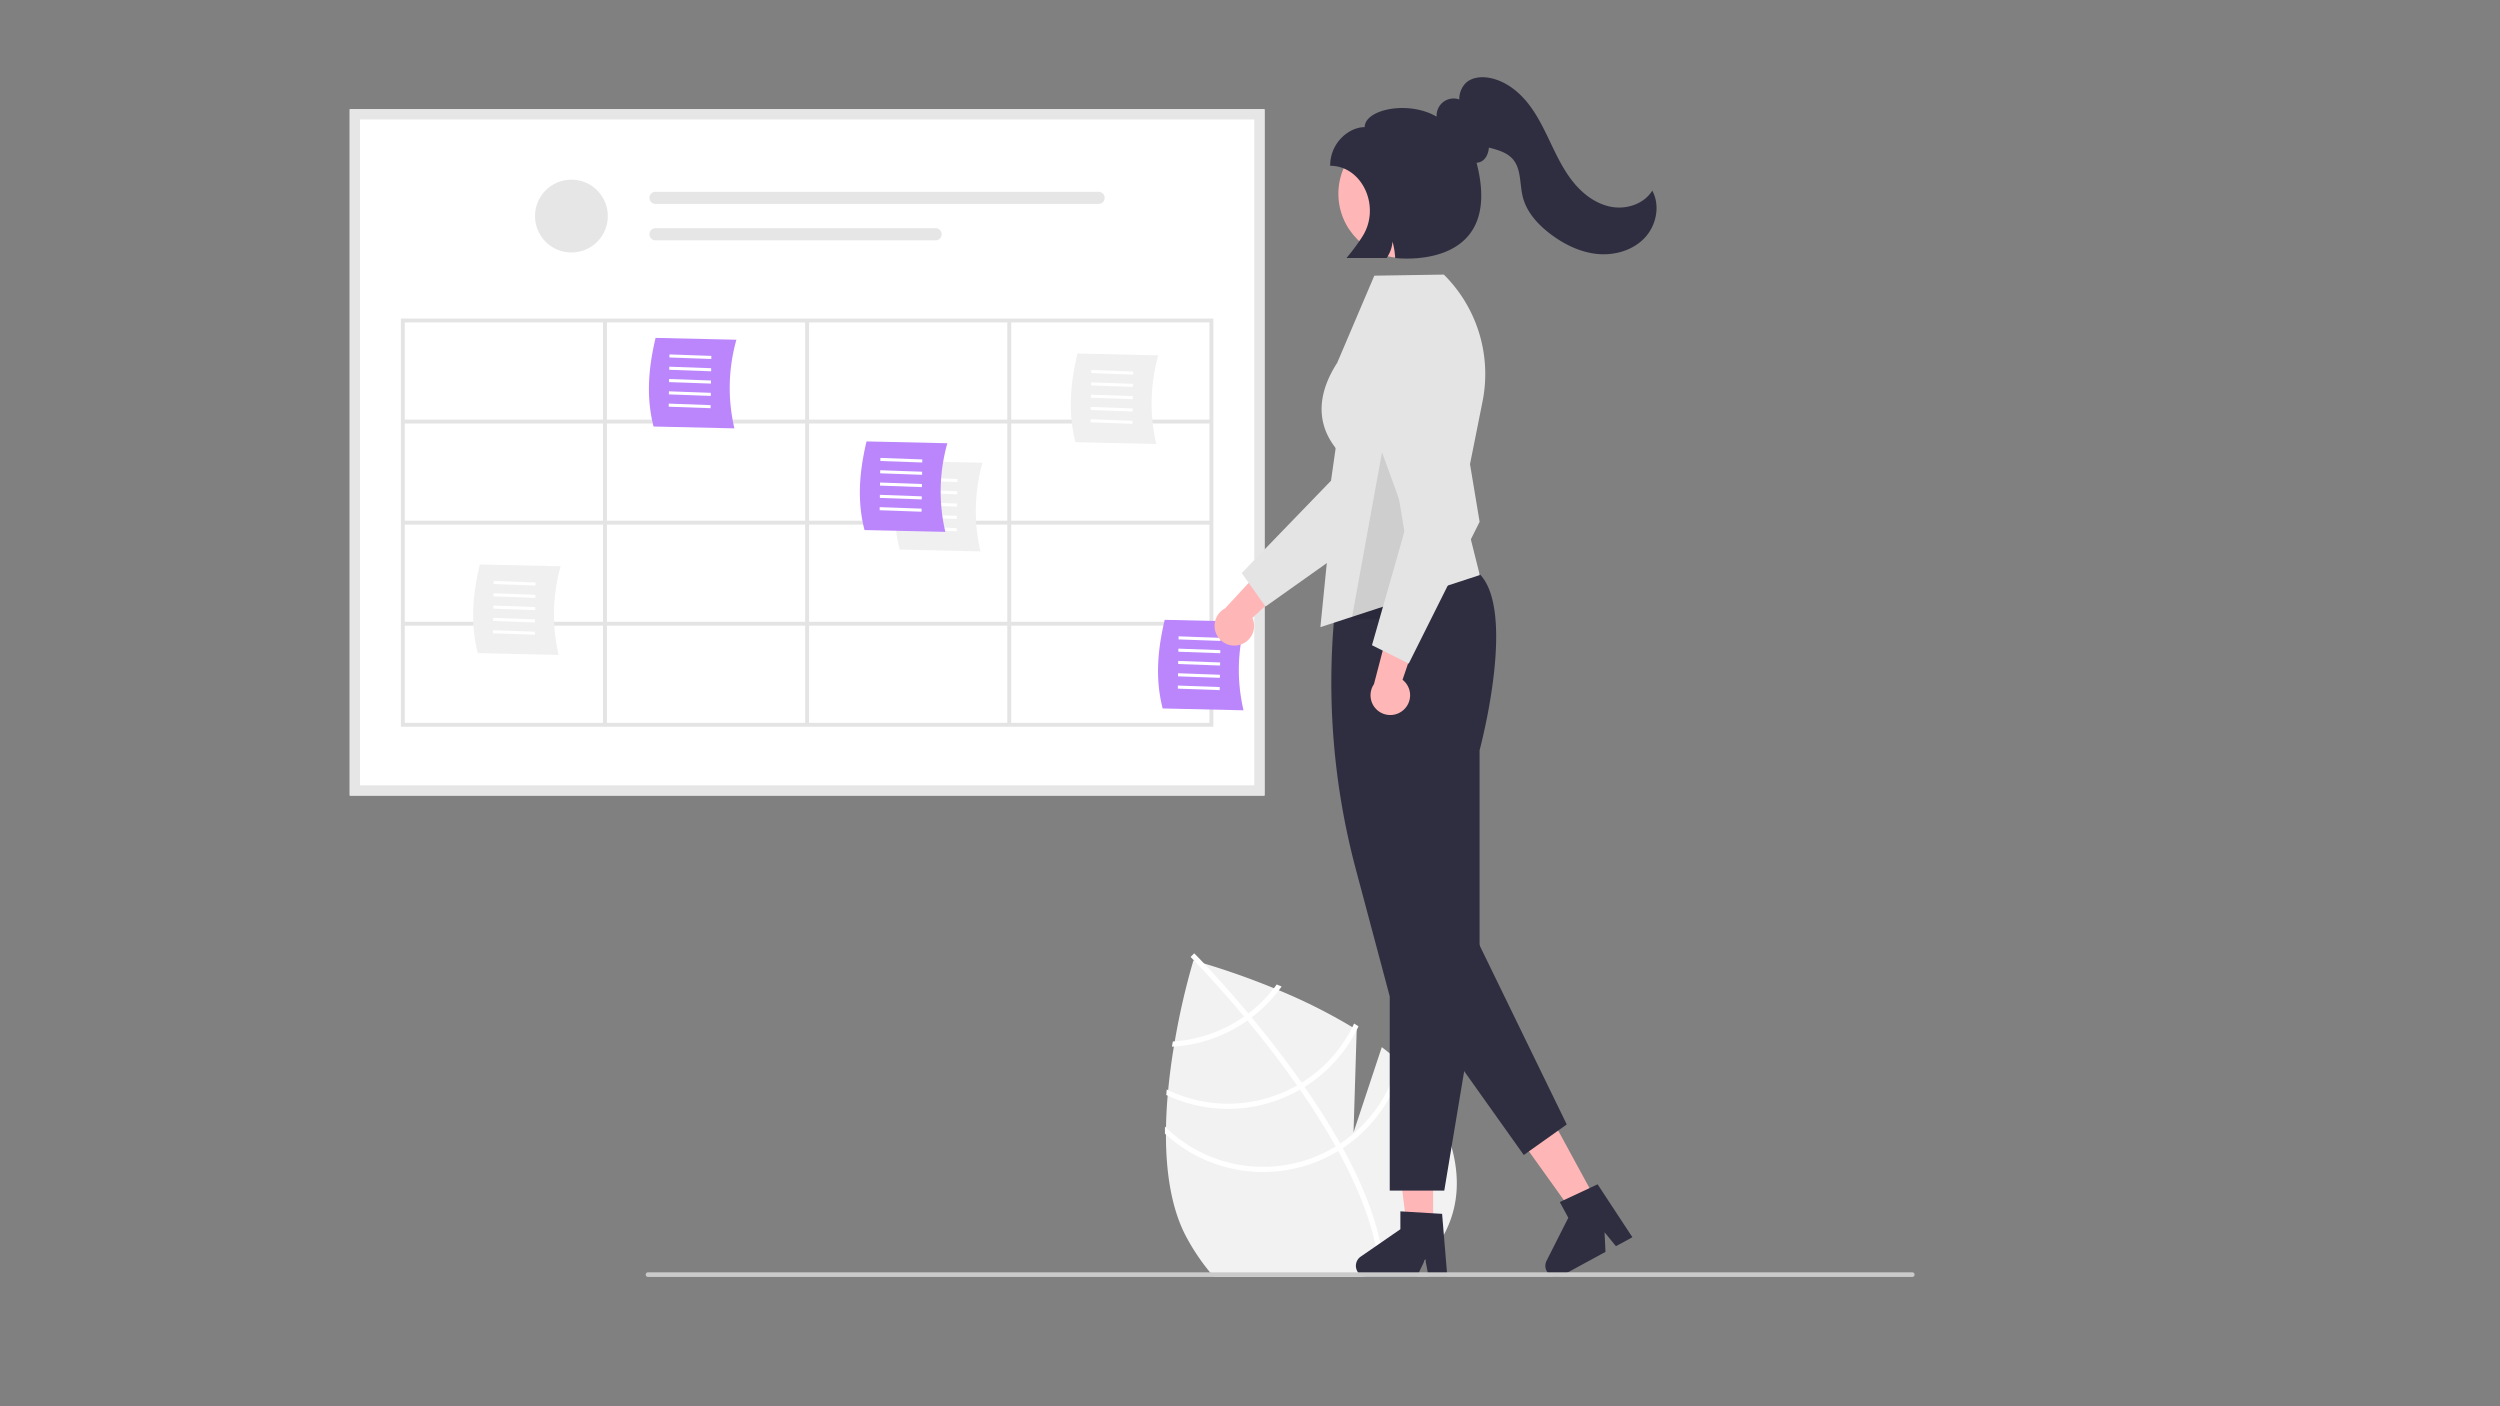 <svg width="1280" height="720" xmlns="http://www.w3.org/2000/svg" data-name="Layer 1">

 <rect width="100%" height="100%" fill="#808080" stroke="none"/>

 <g>
  <title>Layer 1</title>
  <path id="svg_1" fill="#f2f2f2" d="m722.841,651.845c-0.781,0.666 -1.587,1.316 -2.401,1.957l-98.871,0c-0.567,-0.642 -1.135,-1.291 -1.694,-1.957a109.348,109.348 0 0 1 -11.999,-17.641c-8.117,-14.623 -10.914,-33.793 -10.914,-53.318c0,-1.193 0.008,-2.385 0.033,-3.578c0.091,-5.477 0.395,-10.963 0.847,-16.358c0.082,-0.938 0.165,-1.867 0.255,-2.796c0.732,-7.739 1.76,-15.272 2.928,-22.312c0.148,-0.896 0.296,-1.785 0.452,-2.665a365.995,365.995 0 0 1 9.557,-41.425s0.132,0.033 0.386,0.099c0.732,0.206 2.484,0.691 5.058,1.456c7.089,2.105 20.404,6.349 35.759,12.657c0.839,0.337 1.686,0.691 2.541,1.053a283.267,283.267 0 0 1 37.617,18.891c0.749,0.452 1.489,0.913 2.229,1.373l0,0.066l-1.62,52.446l14.475,-43.662q4.429,3.368 8.463,6.982c0.74,0.658 1.48,1.332 2.196,2.031a81.027,81.027 0 0 1 15.461,19.286c21.654,39.04 12.567,67.743 -10.757,87.415z"/>
  <path id="svg_2" fill="#fff" d="m708.901,653.803l-2.632,0c-0.016,-0.65 -0.041,-1.299 -0.082,-1.957c-1.061,-19.73 -9.523,-41.516 -21.046,-62.545c-0.411,-0.765 -0.83,-1.546 -1.275,-2.311c-5.593,-10.001 -11.827,-19.787 -18.266,-29.089c-0.494,-0.724 -1.004,-1.456 -1.514,-2.179c-8.57,-12.229 -17.419,-23.546 -25.413,-33.209c-0.559,-0.691 -1.135,-1.365 -1.702,-2.031c-11.851,-14.211 -21.63,-24.566 -25.553,-28.629c-0.584,-0.6 -1.036,-1.061 -1.348,-1.382c-0.288,-0.313 -0.461,-0.477 -0.494,-0.51l0.921,-0.921l0.008,-0.025l0.938,-0.921c0.033,0.041 0.6,0.584 1.603,1.628c0.847,0.864 2.007,2.072 3.43,3.586c4.967,5.264 13.183,14.22 22.691,25.577c0.551,0.658 1.118,1.341 1.686,2.023c6.489,7.838 13.521,16.72 20.487,26.268q2.627,3.602 5.099,7.147c0.518,0.724 1.028,1.447 1.521,2.171q10.449,15.075 18.25,28.999l1.299,2.327c13.258,24.179 20.396,45.595 21.318,64.026c0.033,0.658 0.057,1.308 0.074,1.957z"/>
  <path id="svg_3" fill="#fff" d="m653.684,504.04c-0.469,0.65 -0.946,1.291 -1.447,1.925a70.242,70.242 0 0 1 -13.068,12.92c-0.716,0.526 -1.448,1.069 -2.196,1.595a72.04,72.04 0 0 1 -6.333,3.948a70.825,70.825 0 0 1 -29.163,8.751c-0.329,0.033 -0.666,0.058 -0.995,0.074c-0.148,0.88 -0.288,1.76 -0.444,2.656c0.329,-0.016 0.658,-0.033 0.987,-0.066a73.306,73.306 0 0 0 30.898,-9.104a75.178,75.178 0 0 0 6.752,-4.227c0.74,-0.518 1.464,-1.061 2.179,-1.604a73.267,73.267 0 0 0 13.924,-13.891c0.477,-0.633 0.946,-1.275 1.406,-1.916c-0.855,-0.362 -1.686,-0.715 -2.5,-1.061z"/>
  <path id="svg_4" fill="#fff" d="m693.292,524.049c-0.288,0.625 -0.592,1.242 -0.897,1.859a70.842,70.842 0 0 1 -25.955,28.415c-0.773,0.485 -1.554,0.954 -2.352,1.398c-0.239,0.14 -0.493,0.288 -0.732,0.419a71.278,71.278 0 0 1 -65.259,2.015c-0.247,-0.115 -0.485,-0.23 -0.724,-0.345c-0.09,0.938 -0.173,1.875 -0.238,2.821c0.23,0.107 0.469,0.222 0.707,0.321a73.88,73.88 0 0 0 66.789,-2.5c0.329,-0.181 0.65,-0.362 0.971,-0.551c0.798,-0.461 1.587,-0.929 2.36,-1.406a73.401,73.401 0 0 0 26.663,-29.147c0.321,-0.617 0.625,-1.242 0.921,-1.875c-0.748,-0.477 -1.497,-0.954 -2.253,-1.423z"/>
  <path id="svg_5" fill="#fff" d="m716.377,541.246c-0.14,0.625 -0.28,1.25 -0.436,1.867a71.08,71.08 0 0 1 -29.73,42.379c-0.765,0.518 -1.554,1.012 -2.344,1.497c-0.847,0.51 -1.694,1.02 -2.566,1.497a71.459,71.459 0 0 1 -84.307,-11.177c-0.189,-0.173 -0.37,-0.354 -0.551,-0.535c0,1.225 -0.008,2.434 0.008,3.652c0.164,0.156 0.337,0.313 0.51,0.461a74.083,74.083 0 0 0 85.623,9.91c0.872,-0.477 1.727,-0.97 2.558,-1.497c0.806,-0.477 1.587,-0.971 2.368,-1.48a73.808,73.808 0 0 0 30.627,-42.675c0.156,-0.592 0.312,-1.184 0.452,-1.785c-0.715,-0.724 -1.464,-1.406 -2.212,-2.114z"/>
  <path id="svg_6" fill="#fff" d="m647.424,407.323l-468.356,0l0,-351.389l468.356,0l0,351.389z"/>
  <circle id="svg_7" fill="#e6e6e6" r="18.643" cy="110.628" cx="292.56"/>
  <path id="svg_8" fill="#e6e6e6" d="m335.616,98.2a3.107,3.107 0 0 0 0,6.214l226.859,0a3.107,3.107 0 0 0 0,-6.214l-226.859,0z"/>
  <path id="svg_9" fill="#e6e6e6" d="m335.616,116.843a3.107,3.107 0 1 0 -0.013,6.214l143.422,0a3.107,3.107 0 1 0 0,-6.214l-143.409,0z"/>
  <path id="svg_10" fill="#e6e6e6" d="m647.424,407.323l-468.356,0l0,-351.389l468.356,0l0,351.389zm-463.113,-5.242l457.871,0l0,-340.905l-457.871,0l0,340.905z"/>
  <path id="svg_11" fill="#e4e4e4" d="m205.246,163.093l0,209l416,0l0,-209l-416,0zm414,51.75l-101.5,0l0,-49.75l101.5,0l0,49.75zm-205,0l0,-49.75l101.5,0l0,49.75l-101.5,0zm101.5,2l0,49.75l-101.5,0l0,-49.75l101.5,0zm-103.5,-2l-101.5,0l0,-49.75l101.5,0l0,49.75zm0,2l0,49.75l-101.5,0l0,-49.75l101.5,0zm-103.5,49.75l-101.5,0l0,-49.75l101.5,0l0,49.75zm0,2l0,49.75l-101.5,0l0,-49.75l101.5,0zm2,0l101.5,0l0,49.75l-101.5,0l0,-49.75zm101.5,51.75l0,49.75l-101.5,0l0,-49.75l101.5,0zm2,0l101.5,0l0,49.75l-101.5,0l0,-49.75zm0,-2l0,-49.75l101.5,0l0,49.75l-101.5,0zm103.5,-49.75l101.5,0l0,49.75l-101.5,0l0,-49.75zm0,-2l0,-49.75l101.5,0l0,49.75l-101.5,0zm-209,-101.5l0,49.75l-101.5,0l0,-49.75l101.5,0zm-101.5,155.25l101.5,0l0,49.75l-101.5,0l0,-49.75zm310.5,49.75l0,-49.75l101.5,0l0,49.75l-101.5,0z"/>
  <path id="svg_12" fill="#bb86fc" d="m376.018,219.32l-41.393,-0.937c-4.14,-16.039 -2.276,-31.31 1.028,-45.382l41.393,0.937a90.629,90.629 0 0 0 -1.028,45.382z"/>
  <polygon id="svg_13" fill="#fff" points="342.744,183.031 342.766,181.456 364.211,182.222 364.188,183.797 342.744,183.031 "/>
  <polygon id="svg_14" fill="#fff" points="342.654,189.331 342.676,187.756 364.12,188.523 364.098,190.098 342.654,189.331 "/>
  <polygon id="svg_15" fill="#fff" points="342.563,195.631 342.586,194.056 364.03,194.823 364.008,196.398 342.563,195.631 "/>
  <polygon id="svg_16" fill="#fff" points="342.473,201.931 342.495,200.356 363.94,201.123 363.917,202.698 342.473,201.931 "/>
  <polygon id="svg_17" fill="#fff" points="342.383,208.231 342.405,206.656 363.85,207.423 363.827,208.998 342.383,208.231 "/>
  <path id="svg_18" fill="#f0f0f0" d="m286.018,335.32l-41.393,-0.937c-4.14,-16.039 -2.276,-31.31 1.028,-45.382l41.393,0.937a90.629,90.629 0 0 0 -1.028,45.382z"/>
  <polygon id="svg_19" fill="#fff" points="252.744,299.031 252.766,297.456 274.211,298.222 274.188,299.797 252.744,299.031 "/>
  <polygon id="svg_20" fill="#fff" points="252.654,305.331 252.676,303.756 274.12,304.523 274.098,306.098 252.654,305.331 "/>
  <polygon id="svg_21" fill="#fff" points="252.563,311.631 252.586,310.056 274.03,310.823 274.008,312.398 252.563,311.631 "/>
  <polygon id="svg_22" fill="#fff" points="252.473,317.931 252.495,316.356 273.94,317.123 273.917,318.698 252.473,317.931 "/>
  <polygon id="svg_23" fill="#fff" points="252.383,324.231 252.405,322.656 273.85,323.423 273.827,324.998 252.383,324.231 "/>
  <path id="svg_24" fill="#f0f0f0" d="m502.018,282.32l-41.393,-0.937c-4.14,-16.039 -2.276,-31.31 1.028,-45.382l41.393,0.937a90.629,90.629 0 0 0 -1.028,45.382z"/>
  <polygon id="svg_25" fill="#fff" points="468.744,246.031 468.766,244.456 490.211,245.222 490.188,246.797 468.744,246.031 "/>
  <polygon id="svg_26" fill="#fff" points="468.654,252.331 468.676,250.756 490.12,251.523 490.098,253.098 468.654,252.331 "/>
  <polygon id="svg_27" fill="#fff" points="468.563,258.631 468.586,257.056 490.03,257.823 490.008,259.398 468.563,258.631 "/>
  <polygon id="svg_28" fill="#fff" points="468.473,264.931 468.495,263.356 489.94,264.123 489.917,265.698 468.473,264.931 "/>
  <polygon id="svg_29" fill="#fff" points="468.383,271.231 468.405,269.656 489.85,270.423 489.827,271.998 468.383,271.231 "/>
  <path id="svg_30" fill="#bb86fc" d="m484.018,272.32l-41.393,-0.937c-4.14,-16.039 -2.276,-31.31 1.028,-45.382l41.393,0.937a90.629,90.629 0 0 0 -1.028,45.382z"/>
  <polygon id="svg_31" fill="#fff" points="450.744,236.031 450.766,234.456 472.211,235.222 472.188,236.797 450.744,236.031 "/>
  <polygon id="svg_32" fill="#fff" points="450.654,242.331 450.676,240.756 472.12,241.523 472.098,243.098 450.654,242.331 "/>
  <polygon id="svg_33" fill="#fff" points="450.563,248.631 450.586,247.056 472.03,247.823 472.008,249.398 450.563,248.631 "/>
  <polygon id="svg_34" fill="#fff" points="450.473,254.931 450.495,253.356 471.94,254.123 471.917,255.698 450.473,254.931 "/>
  <polygon id="svg_35" fill="#fff" points="450.383,261.231 450.405,259.656 471.85,260.423 471.827,261.998 450.383,261.231 "/>
  <path id="svg_36" fill="#bb86fc" d="m636.684,363.67l-41.393,-0.937c-4.14,-16.039 -2.276,-31.31 1.028,-45.382l41.393,0.937a90.629,90.629 0 0 0 -1.027,45.382z"/>
  <polygon id="svg_37" fill="#fff" points="603.41,327.38 603.433,325.805 624.877,326.572 624.854,328.147 603.41,327.38 "/>
  <polygon id="svg_38" fill="#fff" points="603.32,333.68 603.342,332.105 624.787,332.872 624.764,334.447 603.32,333.68 "/>
  <polygon id="svg_39" fill="#fff" points="603.229,339.981 603.252,338.406 624.696,339.172 624.674,340.747 603.229,339.981 "/>
  <polygon id="svg_40" fill="#fff" points="603.139,346.281 603.162,344.706 624.606,345.472 624.583,347.047 603.139,346.281 "/>
  <polygon id="svg_41" fill="#fff" points="603.049,352.581 603.071,351.006 624.516,351.773 624.493,353.348 603.049,352.581 "/>
  <path id="svg_42" fill="#f0f0f0" d="m592.018,227.32l-41.393,-0.937c-4.14,-16.039 -2.276,-31.31 1.028,-45.382l41.393,0.937a90.629,90.629 0 0 0 -1.028,45.382z"/>
  <polygon id="svg_43" fill="#fff" points="558.744,191.031 558.766,189.456 580.211,190.222 580.188,191.797 558.744,191.031 "/>
  <polygon id="svg_44" fill="#fff" points="558.654,197.331 558.676,195.756 580.12,196.523 580.098,198.098 558.654,197.331 "/>
  <polygon id="svg_45" fill="#fff" points="558.563,203.631 558.586,202.056 580.03,202.823 580.008,204.398 558.563,203.631 "/>
  <polygon id="svg_46" fill="#fff" points="558.473,209.931 558.495,208.356 579.94,209.123 579.917,210.698 558.473,209.931 "/>
  <polygon id="svg_47" fill="#fff" points="558.383,216.231 558.405,214.656 579.85,215.423 579.827,216.998 558.383,216.231 "/>
  <path id="svg_48" fill="#ffb6b6" d="m634.452,330.225a10.056,10.056 0 0 0 6.786,-13.846l26.099,-24.409l-18.056,-4.339l-22.016,23.845a10.11,10.11 0 0 0 7.186,18.75l-0,0z"/>
  <path id="svg_49" fill="#e4e4e4" d="m647.934,310.563l-12.172,-17.161l45.718,-47.287l10.616,-74.536a25.353,25.353 0 0 1 33.196,-20.45l0,0a25.38,25.38 0 0 1 15.927,32.122l-27.085,80.358l-66.201,46.953z"/>
  <polygon id="svg_50" fill="#ffb6b6" points="733.776,628.152 720.264,628.151 713.836,576.034 733.779,576.035 733.776,628.152 "/>
  <path id="svg_51" fill="#2f2e41" d="m741.045,653.807l-9.588,0l-1.711,-9.052l-4.383,9.052l-25.429,0a5.716,5.716 0 0 1 -3.248,-10.42l20.307,-14.025l0,-9.151l21.359,1.275l2.693,32.321z"/>
  <polygon id="svg_52" fill="#ffb6b6" points="817.137,614.402 805.268,620.86 774.711,578.154 792.228,568.623 817.137,614.402 "/>
  <path id="svg_53" fill="#2f2e41" d="m835.784,633.463l-8.422,4.583l-5.83,-7.133l0.477,10.046l-22.336,12.154a5.716,5.716 0 0 1 -7.834,-7.6l11.134,-22.025l-4.374,-8.038l19.371,-9.089l17.814,27.103z"/>
  <path id="svg_54" fill="#2f2e41" d="m739.469,609.593l-27.924,0l0,-99.435l-17.287,-64.826a371.106,371.106 0 0 1 -9.709,-142.301l0.024,-0.195l0.15,-0.126c0.444,-0.373 44.689,-36.957 72.675,-8.971c18.864,18.864 1.138,86.696 0.146,90.419l0,116.935l-18.076,108.5z"/>
  <path id="svg_55" fill="#e4e4e4" d="m676.045,321.093l9,-90c-1.169,-2.454 -18,-18 -0.402,-45.333l19.008,-44.618l35.597,-0.553l0.15,0.15a71.703,71.703 0 0 1 19.648,64.894l-10.489,52.447l9.088,36.354l-81.601,26.658z"/>
  <polygon id="svg_56" fill="#2f2e41" points="722.81,510.672 780.174,591.359 802.179,575.714 754.27,477.263 722.81,510.672 "/>
  <circle id="svg_57" fill="#ffb6b6" r="32.87" cy="99.203" cx="718.124"/>
  <polygon id="svg_58" opacity="0.1" points="710.045,218.093 719.045,272.093 710.045,317.093 692.045,317.093 700.227,272.093 710.045,218.093 "/>
  <path id="svg_59" fill="#ffb6b6" d="m718.632,363.458a10.056,10.056 0 0 0 -0.532,-15.41l11.532,-33.823l-17.972,4.673l-8.196,31.402a10.11,10.11 0 0 0 15.168,13.158z"/>
  <path id="svg_60" fill="#e4e4e4" d="m721.269,339.764l-18.818,-9.409l18.069,-63.243l-25.729,-70.755a25.353,25.353 0 0 1 19.658,-33.671l0,0a25.38,25.38 0 0 1 29.175,20.84l13.941,83.646l-36.296,72.593z"/>
  <path id="svg_61" fill="#cacaca" d="m980.266,652.613a1.187,1.187 0 0 1 -1.19,1.19l-647.29,0a1.19,1.19 0 1 1 0,-2.38l647.29,0a1.193,1.193 0 0 1 1.19,1.19z"/>
  <path id="svg_62" fill="#2f2e41" d="m845.963,97.596c-4.147,6.732 -12.931,9.7 -20.722,8.352c-7.791,-1.348 -14.561,-6.377 -19.562,-12.501c-5,-6.125 -8.459,-13.335 -11.863,-20.471c-3.404,-7.137 -6.847,-14.352 -11.822,-20.497c-4.975,-6.145 -11.71,-11.213 -19.49,-12.624c-4.234,-0.768 -9.03,-0.261 -12.119,2.734a11.802,11.802 0 0 0 -3.238,8.331a8.703,8.703 0 0 0 -11.582,8.637c-0.115,-0.002 -0.229,-0.01 -0.344,-0.01c-14.496,-8.242 -36.499,-3.454 -36.499,5.546c-7.954,0 -17.676,7.855 -17.676,19.784l0,0c16.448,0 26.128,21.075 16.526,36.186a103.288,103.288 0 0 1 -8.18,11.031l20.569,0a17.137,17.137 0 0 0 3.018,-8.371a38.504,38.504 0 0 1 1.346,8.371s56.185,7.24 41.683,-48.763a5.868,5.868 0 0 0 2.718,-0.824c2.19,-1.32 3.382,-4.111 3.591,-6.943q0.813,0.217 1.621,0.434c3.866,1.044 7.881,2.396 10.534,5.394c4.484,5.068 3.541,12.761 5.169,19.329c1.964,7.921 7.838,14.328 14.364,19.228c7.011,5.265 15.201,9.265 23.93,10.096c8.729,0.83 18.017,-1.824 24.065,-8.172s8.154,-16.575 3.963,-24.276z"/>
 </g>
</svg>